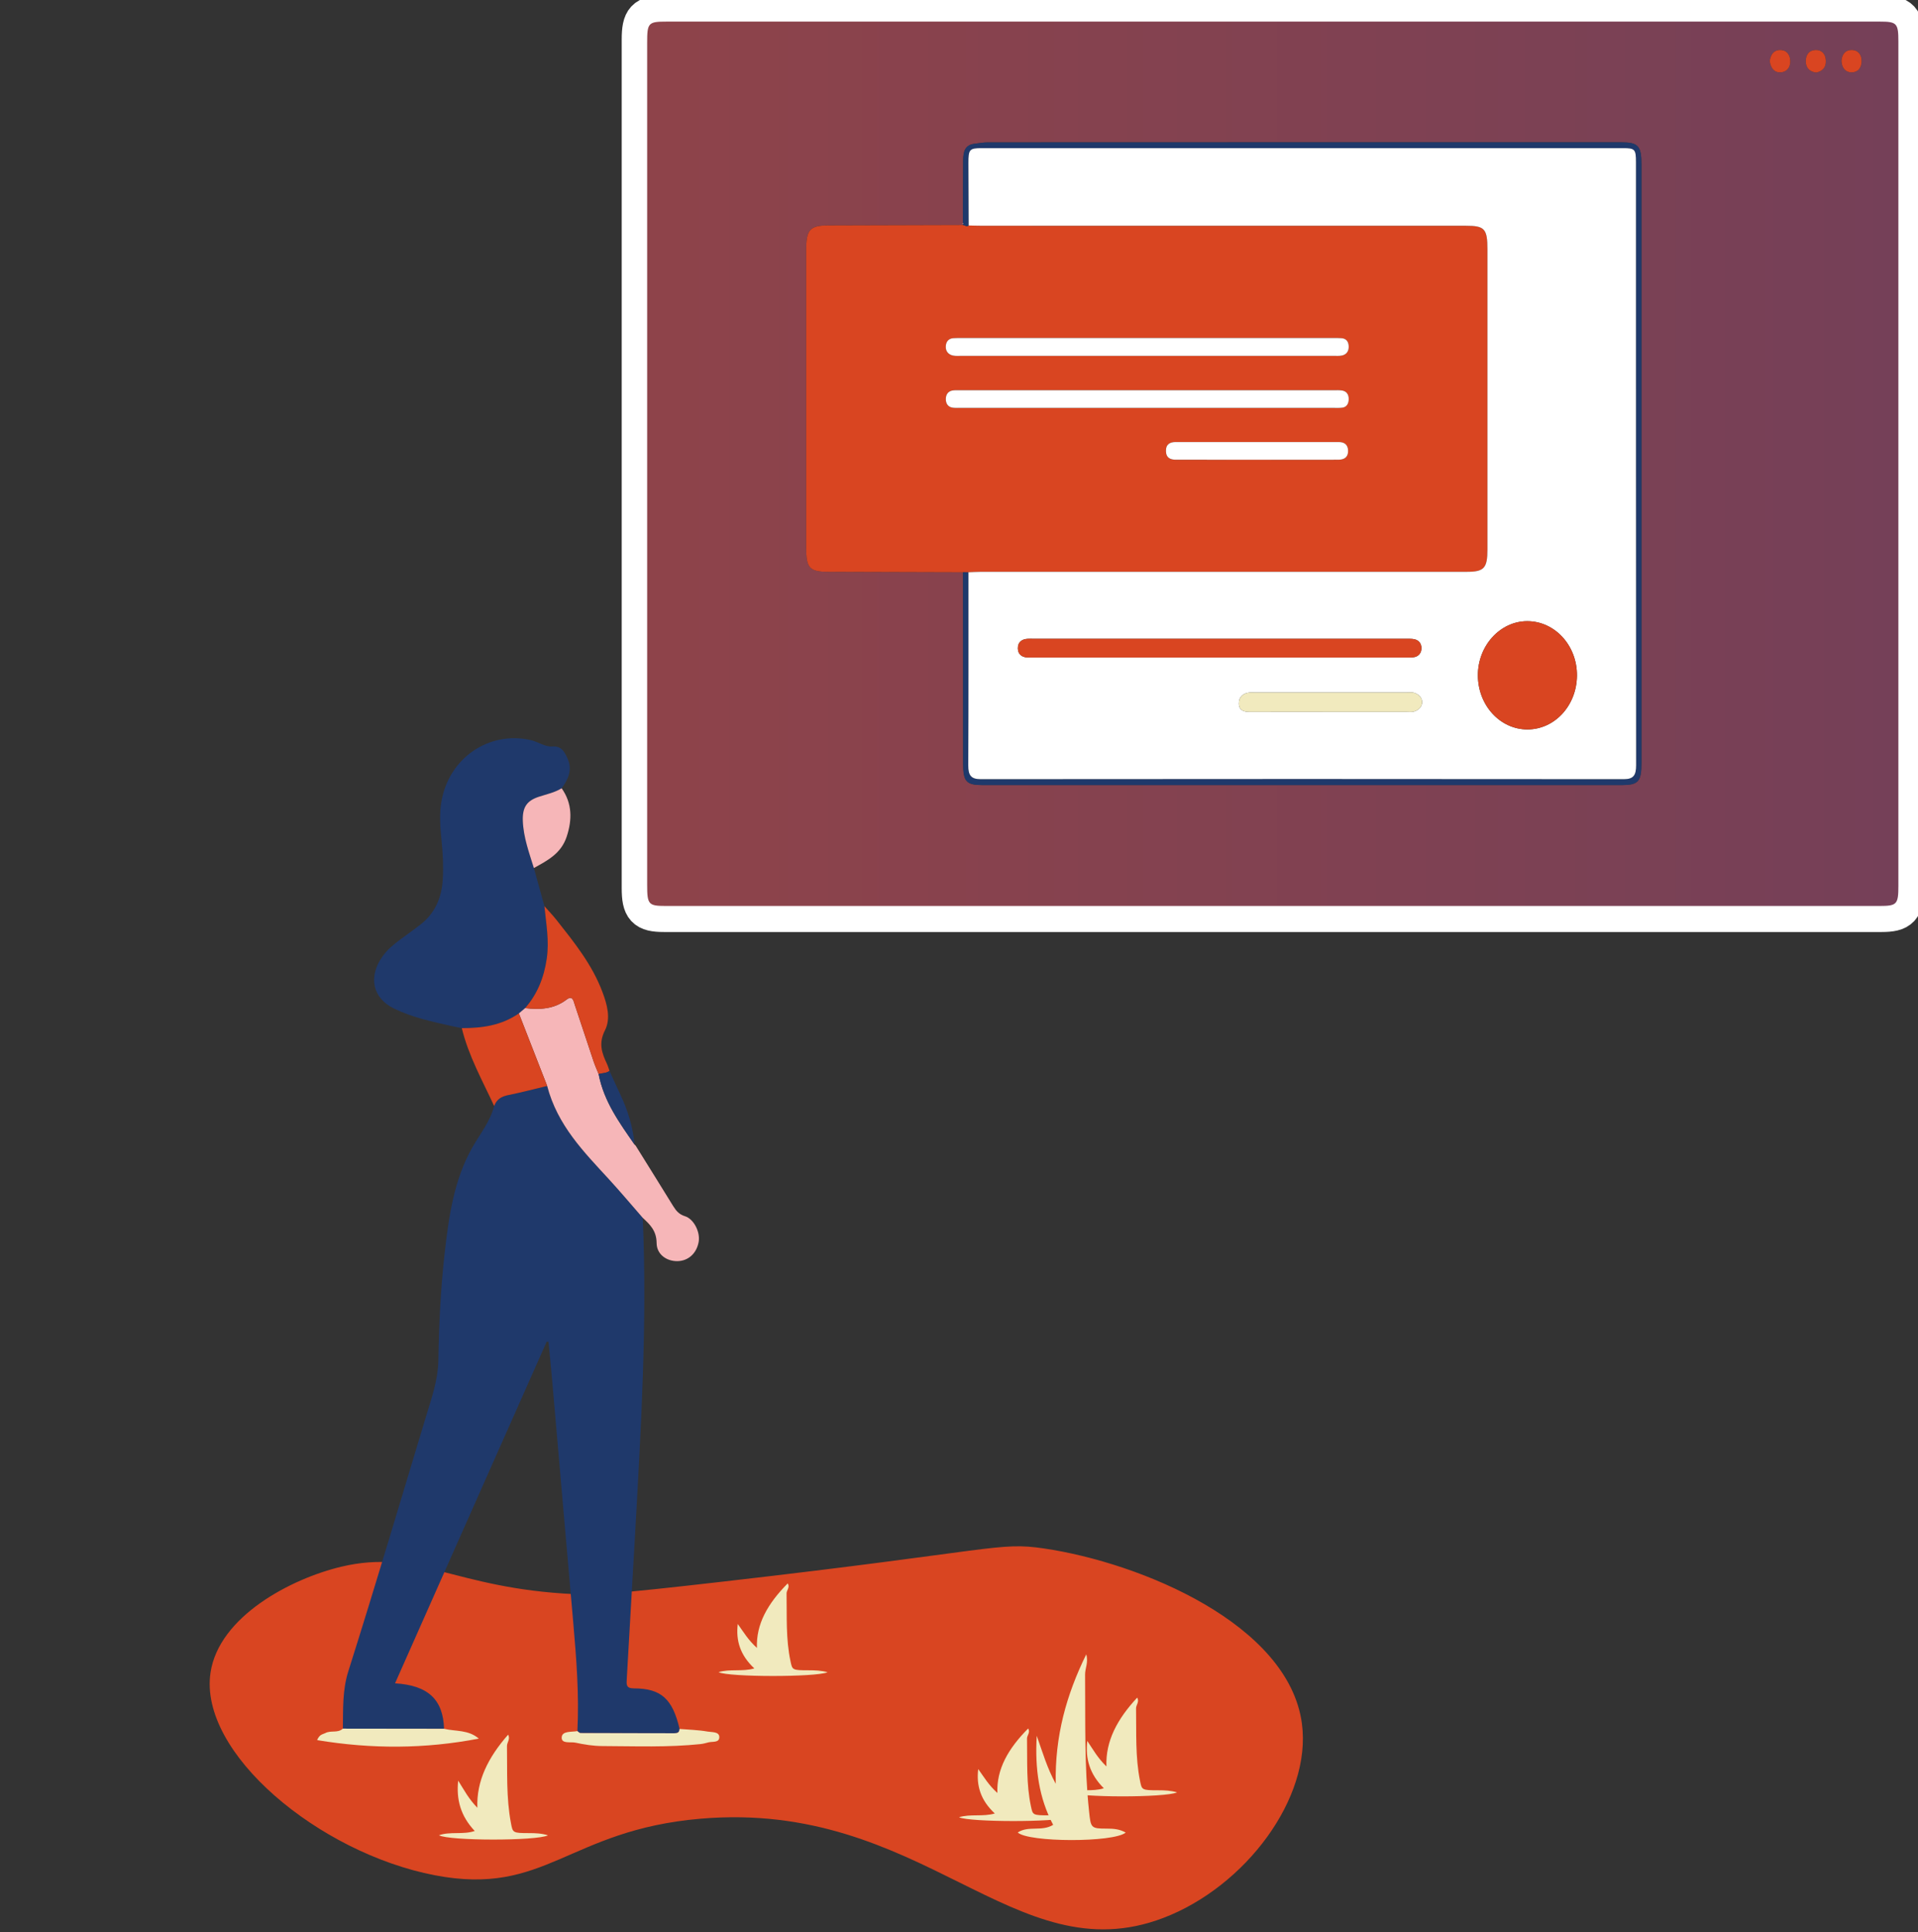<svg width="686" height="691" viewBox="0 0 686 691" fill="none" xmlns="http://www.w3.org/2000/svg">
<rect x="0" y="0" width="686" height="691" fill="#333333" stroke="none"/>
<g clip-path="url(#clip0)">
<path d="M205.358 570.111C162.297 568.089 149.607 553.765 122.084 560.298C104.138 564.558 78.332 578.046 75.301 598.157C70.972 626.877 114.064 662.669 155.477 670.64C195.204 678.287 203.095 654.51 250.5 650.43C330.319 643.564 362.612 706.27 416.062 685.916C445.423 674.738 469.201 643.043 465.647 616.408C460.908 580.859 408.095 558.879 373.343 553.765C356.999 551.366 356.392 554.421 259.105 565.573C217.616 570.345 212.148 570.435 205.358 570.111Z" fill="#D94521"/>
<path d="M673.009 5.408C679.627 5.408 681.085 6.984 681.085 14.106C681.085 115.276 681.085 216.446 681.085 317.616C681.085 324.731 679.613 326.314 672.995 326.314C527.81 326.314 382.625 326.314 237.439 326.314C230.828 326.314 229.363 324.738 229.363 317.608C229.363 216.438 229.363 115.268 229.363 14.099C229.37 6.976 230.828 5.408 237.453 5.408C309.93 5.408 382.407 5.408 454.884 5.408C527.593 5.408 600.301 5.408 673.009 5.408ZM238.477 7.725C231.866 7.725 231.473 8.15 231.473 15.242C231.473 115.655 231.473 216.06 231.473 316.472C231.473 323.472 231.936 323.997 238.126 323.997C382.863 323.997 527.599 323.997 672.336 323.997C678.442 323.997 678.989 323.41 678.989 316.859C678.989 216.191 678.989 115.523 678.989 14.856C678.989 8.305 678.442 7.725 672.336 7.725C599.852 7.725 527.368 7.725 454.884 7.725C382.744 7.725 310.61 7.725 238.477 7.725Z" fill="white" stroke="white" stroke-width="14" stroke-miterlimit="10"/>
<path d="M176.747 395.556C175.254 401.226 171.665 405.537 168.909 410.404C162.333 422.022 160.49 435.202 159.003 448.481C157.587 461.12 156.991 473.813 156.781 486.521C156.662 493.52 154.411 499.8 152.476 506.22C143.278 536.719 134.213 567.265 124.609 597.602C122.414 604.539 122.751 611.283 122.632 618.213C134.697 618.228 146.756 618.244 158.821 618.259C158.498 607.83 153.142 602.716 141.287 602.005C159.424 561.146 177.47 520.496 195.522 479.846C195.732 479.846 195.943 479.846 196.16 479.854C196.595 484.303 197.058 488.753 197.45 493.203C199.981 522.227 202.47 551.258 205.029 580.274C206.164 593.183 207.16 606.092 206.515 619.078C206.88 619.325 207.244 619.797 207.609 619.797C218.798 619.843 229.98 619.827 241.169 619.858C242.221 619.858 242.999 619.681 243.069 618.313C240.524 607.56 236.507 603.828 226.657 603.813C223.824 603.805 224.063 602.345 224.182 600.306C225.163 583.511 226.138 566.709 227.077 549.914C229.209 511.821 231.536 473.735 229.896 435.526C225.865 430.914 221.918 426.202 217.781 421.698C208.779 411.895 199.378 402.431 195.711 388.356C191.07 389.461 186.443 390.681 181.774 391.631C179.447 392.118 177.652 393.053 176.747 395.556Z" fill="#1F396B"/>
<path d="M200.878 281.91C203.199 278.781 204.804 275.359 203.024 271.357C201.965 268.985 200.906 266.699 197.485 266.961C194.996 267.154 192.43 265.277 189.829 264.682C174.869 261.299 160.588 271.071 157.896 286.576C157.082 291.265 157.454 296.039 157.938 300.767C158.407 305.363 158.646 309.968 158.358 314.595C157.945 321.247 155.456 326.67 150.478 330.571C148.109 332.425 145.655 334.148 143.243 335.94C140.923 337.67 138.665 339.478 136.898 341.919C131.605 349.22 133.183 356.93 140.951 360.699C147.576 363.913 154.678 365.412 161.737 366.988C162.88 367.243 164.023 367.459 165.173 367.691C172.352 367.699 179.334 366.779 185.588 362.422C186.338 361.789 187.081 361.163 187.831 360.529C192.178 355.562 194.569 349.66 195.564 342.831C196.497 336.45 195.333 330.308 194.723 324.082C193.468 319.532 192.213 314.981 190.958 310.439C189.262 304.931 187.235 299.492 187.004 293.59C186.815 288.685 188.448 286.344 192.732 284.946C195.473 284.042 198.326 283.478 200.878 281.91Z" fill="#1F396B"/>
<path d="M187.817 360.529C187.074 361.163 186.324 361.789 185.581 362.422C188.953 371.067 192.332 379.719 195.705 388.364C199.371 402.439 208.766 411.902 217.774 421.706C221.911 426.209 225.858 430.914 229.889 435.534C232.455 437.913 234.81 440.107 234.845 444.549C234.874 448.559 238.351 451.054 242.228 451.023C246.154 450.984 249.154 448.281 249.89 444.109C250.5 440.679 248.194 435.936 244.948 434.939C242.922 434.313 241.814 433.023 240.748 431.293C236.318 424.093 231.838 416.924 227.372 409.747C227.211 409.585 227.05 409.423 226.888 409.26L226.965 409.338C221.616 401.597 216.015 394.011 214.115 384.138C213.512 382.616 212.832 381.133 212.306 379.58C210.048 372.859 207.861 366.107 205.59 359.386C205.106 357.949 204.868 355.794 202.582 357.532C198.088 360.931 193.012 361.147 187.817 360.529Z" fill="#F6B6B8"/>
<path d="M377.601 637.937C374.481 632.212 372.939 626.782 370.807 620.764C370.106 632.599 371.614 643.051 376.675 652.623C372.553 655.118 367.884 652.808 364 655.342C367.793 658.911 398.247 659.004 402.629 655.38C400.442 654.129 398.212 653.967 395.906 653.967C390.108 653.974 390.143 653.727 389.505 647.663C387.78 631.432 388.243 615.147 388.096 598.87C388.075 596.622 389.351 594.529 388.51 591.655C381.408 606.132 377.257 620.903 377.601 637.937Z" fill="#F1EABE"/>
<path d="M356.731 641.227C353.582 638.373 352.025 635.664 349.873 632.663C349.165 638.565 350.687 643.778 355.797 648.551C351.635 649.795 346.921 648.643 343 649.907C346.829 651.687 377.576 651.733 382 649.926C379.792 649.302 377.541 649.221 375.212 649.221C369.359 649.225 369.394 649.102 368.75 646.078C367.009 637.984 367.476 629.862 367.327 621.745C367.306 620.624 368.594 619.58 367.745 618.147C360.575 625.366 356.385 632.733 356.731 641.227Z" fill="#F1EABE"/>
<path d="M395.731 631.728C392.582 628.683 391.025 625.794 388.873 622.593C388.165 628.888 389.687 634.448 394.797 639.54C390.635 640.867 385.921 639.638 382 640.986C385.829 642.885 416.576 642.934 421 641.007C418.792 640.341 416.541 640.255 414.212 640.255C408.359 640.259 408.394 640.127 407.75 636.901C406.009 628.268 406.476 619.605 406.327 610.947C406.306 609.751 407.594 608.637 406.745 607.108C399.575 614.809 395.385 622.667 395.731 631.728Z" fill="#F1EABE"/>
<path d="M270.731 589.347C267.582 586.492 266.025 583.784 263.873 580.783C263.165 586.685 264.687 591.898 269.797 596.671C265.635 597.915 260.921 596.763 257 598.027C260.829 599.807 291.576 599.853 296 598.046C293.792 597.422 291.541 597.341 289.212 597.341C283.359 597.345 283.394 597.222 282.75 594.197C281.009 586.103 281.476 577.982 281.327 569.865C281.306 568.744 282.594 567.7 281.745 566.267C274.575 573.486 270.385 580.852 270.731 589.347Z" fill="#F1EABE"/>
<path d="M170.731 646.512C167.582 643.277 166.025 640.208 163.873 636.806C163.165 643.495 164.687 649.403 169.797 654.813C165.635 656.223 160.921 654.917 157 656.349C160.829 658.367 191.576 658.419 196 656.371C193.792 655.664 191.541 655.572 189.212 655.572C183.359 655.577 183.394 655.437 182.75 652.009C181.009 642.836 181.476 633.632 181.327 624.433C181.306 623.162 182.594 621.979 181.745 620.354C174.575 628.537 170.385 636.885 170.731 646.512Z" fill="#F1EABE"/>
<path d="M187.817 360.529C193.012 361.14 198.081 360.931 202.575 357.509C204.86 355.771 205.099 357.926 205.583 359.363C207.854 366.084 210.041 372.836 212.299 379.557C212.818 381.109 213.498 382.6 214.108 384.115C215.398 383.721 216.828 383.891 217.999 382.987C217.704 382.152 217.466 381.287 217.094 380.491C215.257 376.613 214.009 373.114 216.365 368.486C218.545 364.207 217.136 359.193 215.454 354.728C211.724 344.839 205.337 336.983 199.077 329.049C197.703 327.311 196.174 325.727 194.716 324.074C195.326 330.301 196.49 336.442 195.557 342.823C194.562 349.66 192.164 355.57 187.817 360.529Z" fill="#D94521"/>
<path d="M195.705 388.364C192.332 379.719 188.96 371.067 185.581 362.422C179.327 366.779 172.345 367.698 165.166 367.691C167.606 377.695 172.548 386.432 176.748 395.556C177.652 393.053 179.447 392.11 181.767 391.639C186.436 390.697 191.056 389.476 195.705 388.364Z" fill="#D94521"/>
<path d="M200.878 281.91C198.326 283.478 195.48 284.042 192.725 284.946C188.441 286.352 186.808 288.692 186.997 293.59C187.228 299.492 189.247 304.931 190.951 310.439C195.704 307.774 200.647 305.371 202.68 299.222C204.699 293.104 204.671 287.279 200.878 281.91Z" fill="#F6B6B8"/>
<path d="M158.814 618.259C146.749 618.244 134.69 618.228 122.625 618.213C120.788 619.912 118.348 618.723 116.343 619.804C115.46 620.283 114.303 620.167 113.427 622.315C132.965 625.552 152.084 625.482 171.251 621.774C167.486 618.529 162.964 619.256 158.814 618.259Z" fill="#F1EABE"/>
<path d="M243.055 618.321C242.985 619.688 242.207 619.866 241.155 619.866C229.966 619.835 218.784 619.851 207.595 619.804C207.23 619.804 206.866 619.341 206.501 619.086C204.433 619.495 201.047 618.931 200.899 621.318C200.745 623.759 204.103 622.84 205.877 623.234C209.032 623.937 212.285 624.424 215.503 624.439C227.232 624.478 238.975 624.972 250.683 623.713C251.594 623.613 252.498 623.35 253.396 623.118C254.868 622.74 257.385 623.358 257.266 621.11C257.168 619.248 254.56 619.518 253.087 619.256C249.778 618.676 246.399 618.599 243.055 618.321Z" fill="#F1EABE"/>
<path d="M217.992 382.987C216.821 383.891 215.391 383.721 214.101 384.115C216 393.988 221.602 401.574 226.951 409.322C226.376 402.987 224.554 397.093 221.889 391.477C220.564 388.665 219.296 385.822 217.992 382.987Z" fill="#1F396B"/>
<path d="M226.874 409.245C227.036 409.407 227.197 409.569 227.358 409.732C227.204 409.569 227.043 409.407 226.874 409.245Z" fill="#1F396B"/>
<path d="M672.329 7.725C678.442 7.725 678.982 8.305 678.982 14.856C678.982 115.523 678.982 216.191 678.982 316.859C678.982 323.41 678.435 323.997 672.329 323.997C527.593 323.997 382.856 323.997 238.119 323.997C231.922 323.997 231.466 323.471 231.466 316.472C231.466 216.06 231.466 115.655 231.466 15.242C231.466 8.142 231.859 7.725 238.47 7.725C310.603 7.725 382.737 7.725 454.87 7.725C527.361 7.725 599.845 7.725 672.329 7.725ZM344.423 80.458C328.439 80.505 312.454 80.551 296.477 80.59C289.613 80.605 288.33 82.019 288.33 89.621C288.33 124.964 288.33 160.307 288.33 195.657C288.33 203.251 289.487 204.487 296.498 204.503C312.482 204.541 328.467 204.595 344.444 204.642C344.451 227.4 344.458 250.151 344.472 272.91C344.479 279.577 345.559 280.774 351.602 280.774C427.704 280.774 503.805 280.774 579.907 280.774C585.95 280.774 587.086 279.538 587.086 272.948C587.086 201.598 587.086 130.248 587.086 58.889C587.086 52.13 585.943 50.894 579.752 50.894C504.233 50.894 428.72 50.886 353.201 50.925C351.735 50.925 350.228 51.226 348.798 51.373C345.082 51.744 344.514 54.216 344.486 57.383C344.423 64.838 344.423 72.293 344.395 79.748C344.234 79.879 344.213 80.034 344.332 80.211L344.423 80.458ZM653.043 21.592C652.909 19.159 651.493 17.838 649.39 17.884C647.062 17.938 645.772 19.591 645.871 22.133C645.962 24.551 647.469 25.655 649.579 25.957C651.732 25.486 653.183 24.234 653.043 21.592ZM636.869 25.864C638.972 25.764 640.367 24.226 640.318 21.862C640.269 19.328 638.825 17.799 636.504 17.876C634.338 17.953 633.272 19.591 632.957 21.839C633.321 24.334 634.548 25.98 636.869 25.864ZM662.072 25.856C664.323 25.949 665.809 24.481 665.823 21.862C665.837 19.468 664.554 17.953 662.423 17.876C660.137 17.799 658.819 19.274 658.623 21.754C658.742 24.288 660.004 25.771 662.072 25.856Z" fill="url(#paint0_linear)"/>
<path d="M346.463 80.644C347.978 80.675 349.499 80.737 351.013 80.737C408.789 80.744 466.564 80.737 524.347 80.744C531.028 80.744 532.002 81.834 532.002 89.258C532.002 125.002 532.002 160.739 532.002 196.484C532.002 203.205 530.803 204.503 524.613 204.503C466.599 204.503 408.592 204.503 350.579 204.51C349.183 204.51 347.788 204.611 346.386 204.665C345.741 204.657 345.089 204.65 344.444 204.65C328.46 204.603 312.475 204.549 296.498 204.51C289.487 204.495 288.33 203.259 288.33 195.665C288.33 160.322 288.33 124.979 288.33 89.628C288.33 82.034 289.613 80.621 296.477 80.598C312.461 80.551 328.446 80.505 344.423 80.459C345.103 80.528 345.734 81.223 346.463 80.644ZM476.898 145.876C477.95 145.876 479.008 145.938 480.046 145.806C481.532 145.621 482.303 144.547 482.38 142.94C482.457 141.156 481.679 139.951 480.06 139.665C479.036 139.487 477.964 139.564 476.919 139.564C432.485 139.564 388.051 139.564 343.624 139.564C342.692 139.564 341.752 139.51 340.827 139.626C339.193 139.827 338.275 141.009 338.275 142.724C338.275 144.431 339.165 145.629 340.82 145.814C341.745 145.922 342.685 145.868 343.617 145.868C365.89 145.868 388.163 145.868 410.443 145.868C432.583 145.876 454.744 145.876 476.898 145.876ZM476.835 127.258C477.886 127.258 478.959 127.366 479.976 127.142C481.504 126.802 482.443 125.705 482.387 123.882C482.331 122.067 481.434 121.047 479.772 120.939C478.959 120.885 478.139 120.885 477.326 120.885C432.667 120.885 388.009 120.885 343.358 120.885C342.544 120.885 341.724 120.885 340.911 120.947C339.242 121.078 338.317 122.221 338.268 123.936C338.212 125.69 339.277 126.802 340.785 127.142C341.794 127.366 342.874 127.266 343.918 127.266C366.072 127.273 388.226 127.266 410.38 127.266C432.527 127.258 454.681 127.258 476.835 127.258ZM476.568 164.424C477.382 164.424 478.202 164.432 479.015 164.401C480.915 164.339 482.226 163.397 482.17 161.18C482.114 158.993 480.796 158.097 478.882 158.097C459.42 158.105 439.958 158.105 420.497 158.089C418.485 158.089 416.977 158.839 417.019 161.319C417.061 163.837 418.674 164.416 420.637 164.416C430.312 164.409 439.979 164.409 449.654 164.409C458.621 164.424 467.595 164.424 476.568 164.424Z" fill="#D94521"/>
<path d="M346.386 204.657C345.741 204.65 345.089 204.642 344.444 204.642C344.451 227.4 344.458 250.151 344.472 272.91C344.479 279.577 345.559 280.774 351.602 280.774C427.704 280.774 503.805 280.774 579.907 280.774C585.95 280.774 587.086 279.538 587.086 272.948C587.086 201.598 587.086 130.248 587.086 58.89C587.086 52.13 585.943 50.894 579.752 50.894C504.233 50.894 428.72 50.886 353.201 50.925C351.735 50.925 350.228 51.226 348.798 51.373C345.082 51.744 344.514 54.216 344.486 57.383C344.423 64.838 344.423 72.293 344.395 79.74L344.542 79.995L344.332 80.204L344.423 80.466C345.103 80.528 345.734 81.223 346.463 80.652C346.435 73.197 346.386 65.742 346.372 58.287C346.365 53.435 346.744 53.003 351.146 53.003C427.598 52.995 504.05 52.995 580.503 53.003C584.772 53.003 585.123 53.405 585.123 58.047C585.13 129.915 585.109 201.783 585.179 273.651C585.179 277.251 584.253 278.665 580.811 278.665C504.128 278.588 427.437 278.588 350.754 278.665C347.375 278.665 346.295 277.367 346.316 273.705C346.428 250.684 346.379 227.671 346.386 204.657Z" fill="#1F396B"/>
<path d="M649.579 25.957C651.731 25.486 653.183 24.234 653.042 21.592C652.909 19.159 651.493 17.838 649.39 17.884C647.062 17.938 645.772 19.591 645.87 22.133C645.969 24.551 647.469 25.656 649.579 25.957Z" fill="#D94521"/>
<path d="M632.964 21.839C633.321 24.342 634.548 25.98 636.869 25.872C638.972 25.771 640.367 24.234 640.318 21.87C640.269 19.336 638.825 17.807 636.504 17.884C634.338 17.953 633.272 19.591 632.964 21.839Z" fill="#D94521"/>
<path d="M658.63 21.762C658.742 24.288 660.011 25.779 662.072 25.864C664.323 25.957 665.809 24.489 665.823 21.87C665.837 19.475 664.554 17.961 662.423 17.884C660.137 17.799 658.819 19.274 658.63 21.762Z" fill="#D94521"/>
<path d="M344.332 80.196L344.542 79.987C344.542 79.987 344.395 79.725 344.395 79.732C344.234 79.864 344.213 80.018 344.332 80.196Z" fill="#F6B6B8"/>
<path d="M350.579 204.503C408.593 204.495 466.599 204.495 524.613 204.495C530.811 204.495 532.002 203.205 532.002 196.476C532.009 160.731 532.002 124.994 532.002 89.25C532.002 81.826 531.028 80.737 524.347 80.737C466.571 80.737 408.796 80.737 351.013 80.729C349.499 80.729 347.978 80.667 346.463 80.636C346.435 73.181 346.386 65.726 346.372 58.272C346.365 53.42 346.744 52.987 351.147 52.987C427.599 52.98 504.051 52.98 580.503 52.987C584.772 52.987 585.123 53.389 585.123 58.032C585.13 129.9 585.109 201.768 585.179 273.636C585.179 277.236 584.253 278.65 580.811 278.65C504.128 278.572 427.437 278.572 350.754 278.65C347.375 278.65 346.295 277.352 346.316 273.69C346.428 250.676 346.379 227.663 346.386 204.65C347.781 204.603 349.184 204.503 350.579 204.503ZM564.02 241.638C564.119 230.861 556.091 222.109 546.164 222.155C536.489 222.201 528.532 230.993 528.588 241.584C528.644 252.268 536.531 260.858 546.29 260.874C556.056 260.874 563.929 252.337 564.02 241.638ZM502.831 235.141C503.875 235.141 504.955 235.218 505.965 234.987C507.5 234.631 508.425 233.434 508.397 231.696C508.369 230.12 507.437 229.03 506.091 228.667C505.095 228.397 504.009 228.451 502.964 228.451C458.509 228.443 414.054 228.443 369.599 228.443C368.898 228.443 368.197 228.412 367.496 228.459C365.498 228.582 363.997 229.61 364.046 231.92C364.088 234.005 365.498 235.025 367.362 235.126C368.295 235.172 369.227 235.141 370.16 235.141C392.215 235.141 414.264 235.141 436.32 235.141C458.495 235.149 480.663 235.149 502.831 235.141ZM502.915 254.57C503.847 254.57 504.822 254.717 505.705 254.47C507.255 254.029 508.636 252.878 508.636 251.101C508.636 249.325 507.241 248.204 505.698 247.741C504.934 247.509 504.079 247.648 503.258 247.648C485.059 247.648 466.859 247.648 448.666 247.648C448.084 247.648 447.495 247.602 446.92 247.664C444.67 247.895 443.022 249.17 443.106 251.712C443.183 254.114 444.985 254.593 446.934 254.593C456.497 254.562 466.067 254.578 475.629 254.578C484.715 254.57 493.815 254.57 502.915 254.57Z" fill="white"/>
<path d="M410.429 145.876C432.59 145.876 454.744 145.876 476.905 145.876C477.957 145.876 479.015 145.938 480.053 145.806C481.539 145.621 482.31 144.547 482.387 142.94C482.464 141.156 481.686 139.951 480.067 139.665C479.043 139.487 477.971 139.564 476.926 139.564C432.492 139.564 388.058 139.564 343.631 139.564C342.699 139.564 341.759 139.51 340.834 139.626C339.2 139.827 338.282 141.009 338.282 142.724C338.282 144.431 339.172 145.629 340.827 145.814C341.752 145.922 342.692 145.868 343.624 145.868C365.876 145.876 388.156 145.876 410.429 145.876Z" fill="white"/>
<path d="M410.373 127.258C432.527 127.258 454.681 127.258 476.835 127.258C477.886 127.258 478.959 127.366 479.976 127.142C481.504 126.802 482.443 125.705 482.387 123.882C482.331 122.067 481.434 121.047 479.772 120.939C478.959 120.885 478.139 120.885 477.326 120.885C432.667 120.885 388.009 120.885 343.358 120.885C342.544 120.885 341.724 120.885 340.911 120.946C339.242 121.078 338.317 122.221 338.268 123.936C338.212 125.69 339.277 126.802 340.785 127.142C341.794 127.366 342.874 127.266 343.918 127.266C366.065 127.258 388.219 127.258 410.373 127.258Z" fill="white"/>
<path d="M449.647 164.416C458.621 164.416 467.595 164.416 476.569 164.416C477.382 164.416 478.202 164.424 479.015 164.393C480.915 164.331 482.226 163.389 482.17 161.172C482.114 158.986 480.796 158.089 478.882 158.089C459.42 158.097 439.959 158.097 420.497 158.082C418.485 158.082 416.977 158.831 417.019 161.311C417.061 163.829 418.674 164.409 420.637 164.409C430.305 164.409 439.973 164.416 449.647 164.416Z" fill="white"/>
<path d="M546.29 260.866C556.056 260.874 563.929 252.337 564.02 241.638C564.118 230.861 556.091 222.108 546.164 222.155C536.489 222.201 528.532 230.993 528.588 241.584C528.644 252.26 536.531 260.858 546.29 260.866Z" fill="#D94521"/>
<path d="M436.327 235.149C458.495 235.149 480.663 235.149 502.838 235.141C503.882 235.141 504.962 235.218 505.971 234.986C507.507 234.631 508.432 233.434 508.404 231.696C508.376 230.12 507.444 229.03 506.098 228.667C505.102 228.397 504.015 228.451 502.971 228.451C458.516 228.443 414.061 228.443 369.606 228.443C368.905 228.443 368.204 228.412 367.502 228.459C365.504 228.582 364.004 229.61 364.053 231.92C364.095 234.005 365.504 235.025 367.369 235.125C368.302 235.172 369.234 235.141 370.167 235.141C392.222 235.149 414.271 235.149 436.327 235.149Z" fill="#D94521"/>
<path d="M475.622 254.57C484.722 254.57 493.822 254.57 502.922 254.57C503.854 254.57 504.829 254.717 505.712 254.47C507.261 254.029 508.643 252.878 508.643 251.101C508.643 249.325 507.247 248.204 505.705 247.741C504.941 247.509 504.086 247.648 503.265 247.648C485.065 247.648 466.866 247.648 448.673 247.648C448.091 247.648 447.502 247.602 446.927 247.664C444.677 247.895 443.029 249.17 443.113 251.712C443.19 254.114 444.992 254.593 446.941 254.593C456.49 254.555 466.052 254.57 475.622 254.57Z" fill="#F1EABE"/>
</g>
<defs>
<linearGradient id="paint0_linear" x1="231.47" y1="165.86" x2="678.988" y2="165.86" gradientUnits="userSpaceOnUse">
<stop offset="0.006" stop-color="#8E434A"/>
<stop offset="1" stop-color="#754058"/>
</linearGradient>
<clipPath id="clip0">
<rect width="686" height="691" fill="white"/>
</clipPath>
</defs>
</svg>
